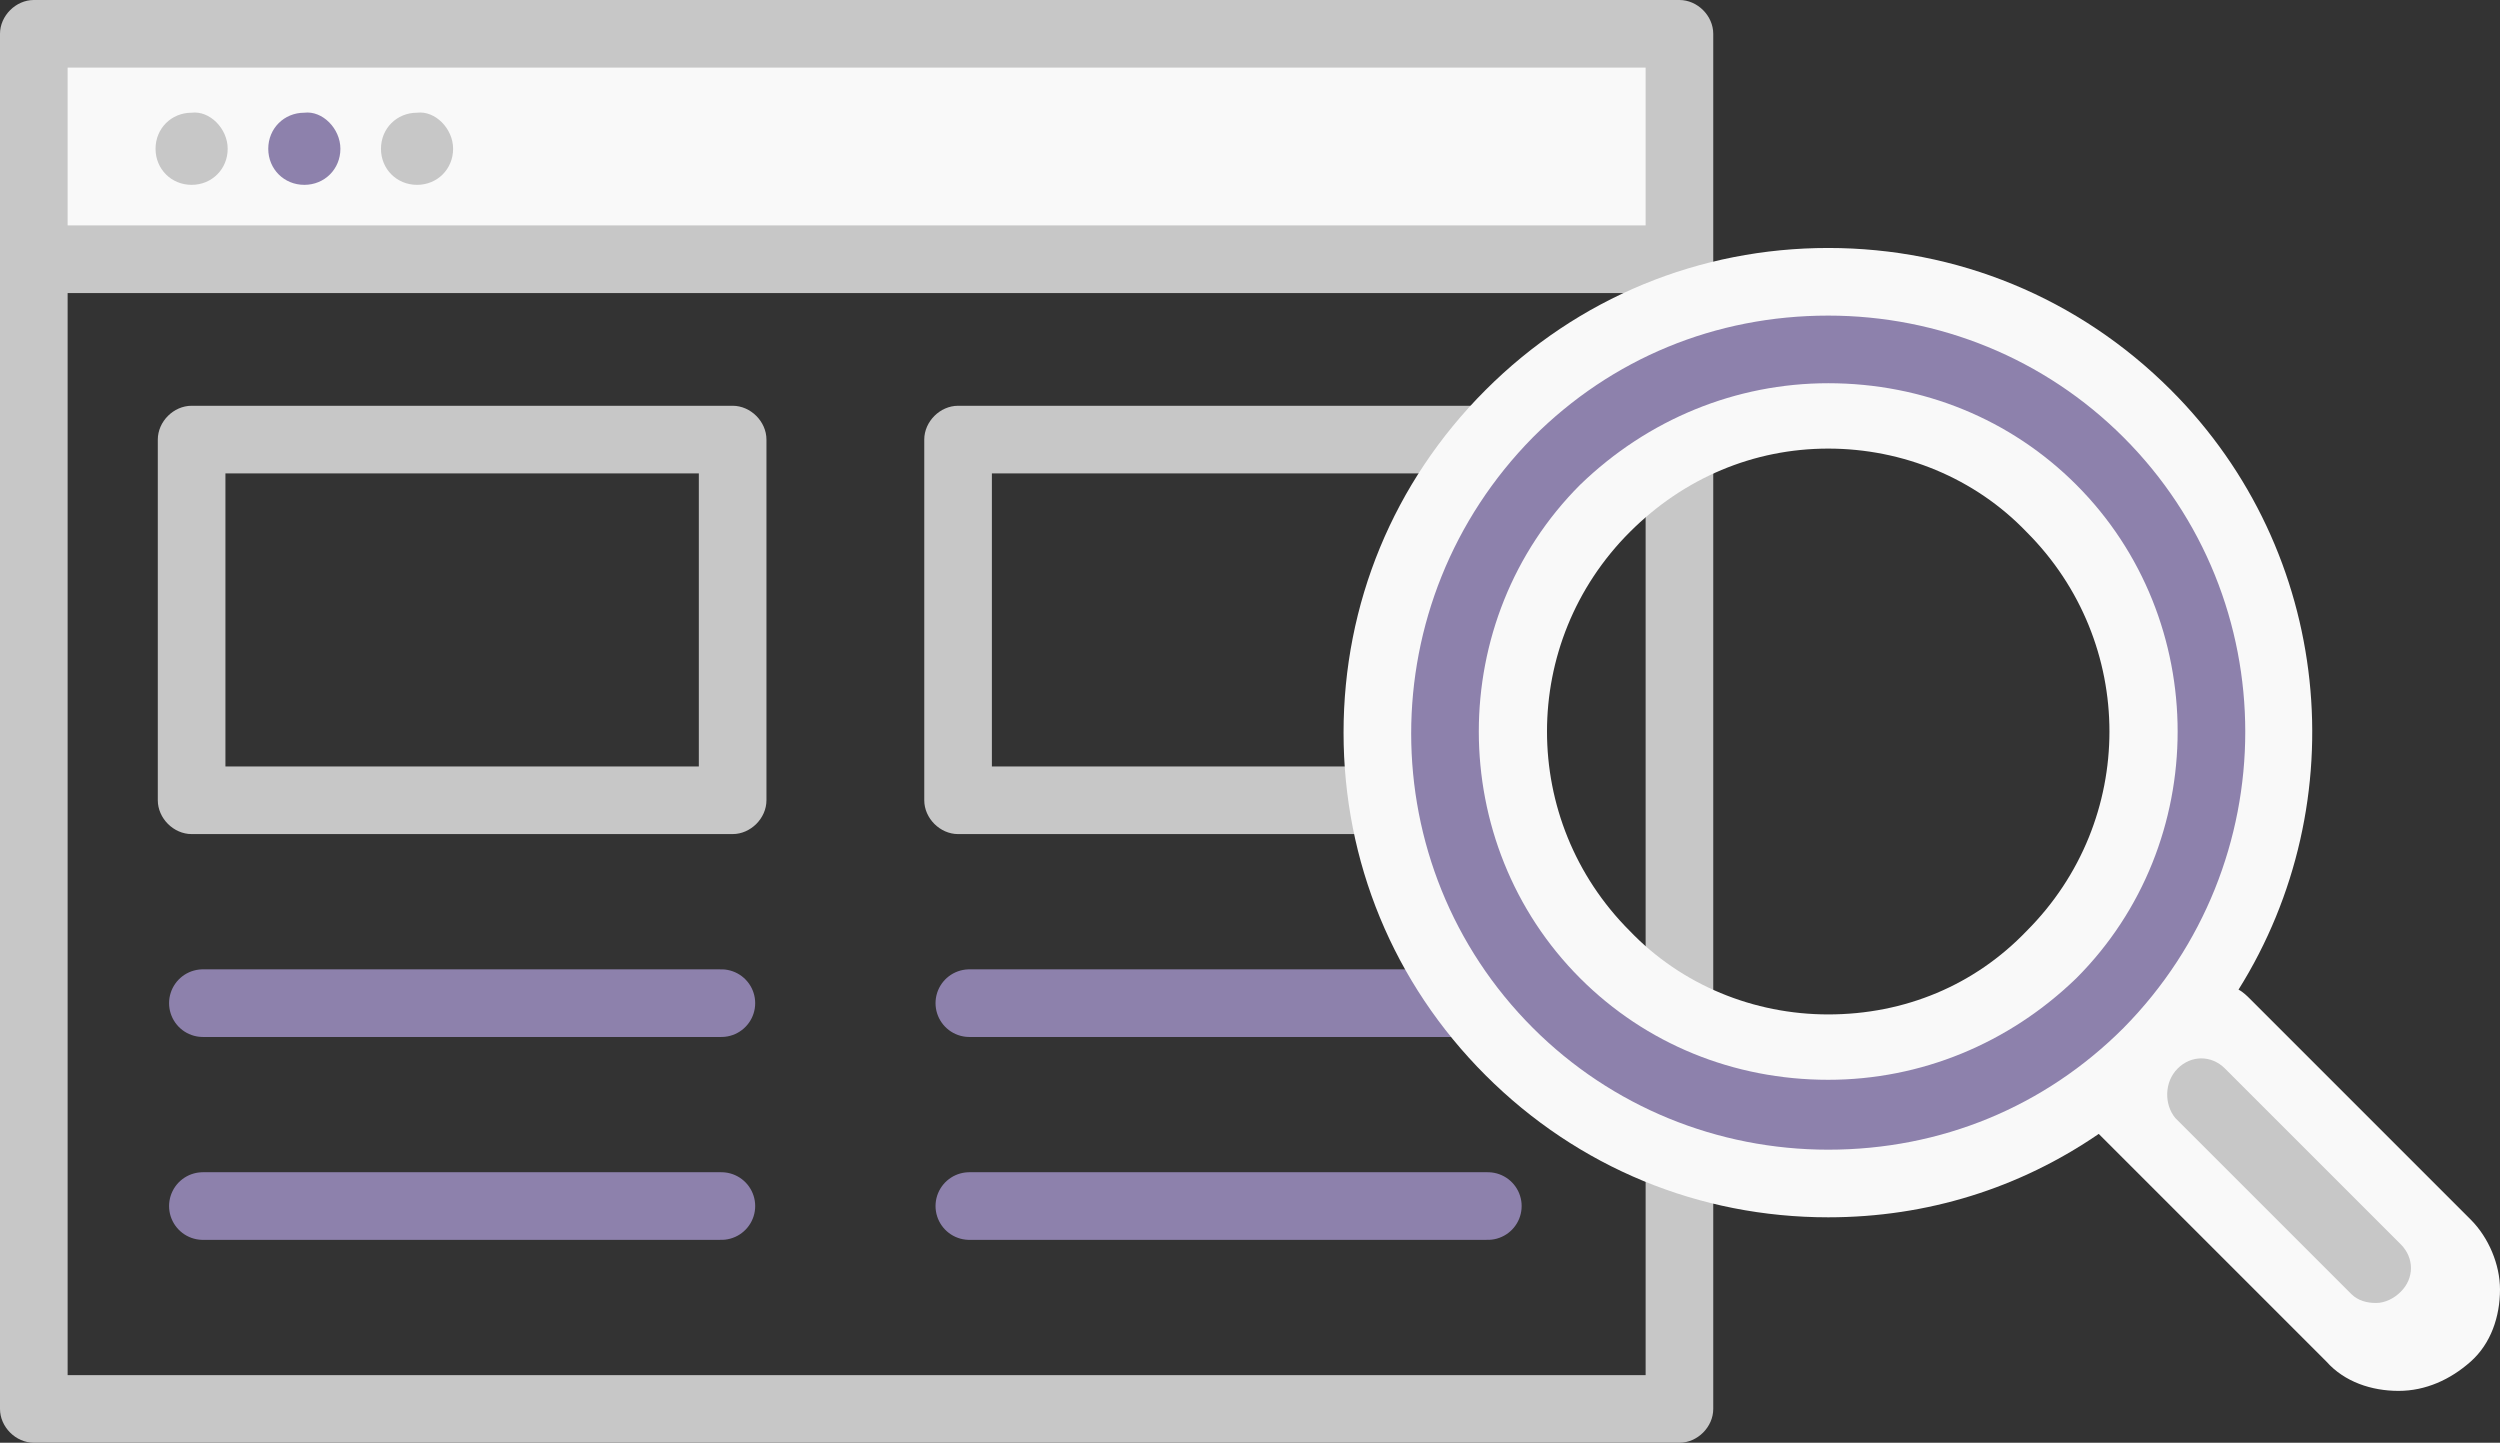 <svg version="1.1" id="Layer_1" xmlns="http://www.w3.org/2000/svg" x="0" y="0" viewBox="0 0 110.9 64" xml:space="preserve"><rect x="0" y="0" width="110.9" height="64" fill="#333333" stroke="none"/><style>.st0{fill:#f9f9f9}.st1{fill:#c7c7c7}.st2{fill:#8d81ac}</style><path class="st0" d="M1.5 1.5H74v10H1.5z"/><path class="st1" d="M10.1 6.6c0 .9-.7 1.6-1.6 1.6-.9 0-1.6-.7-1.6-1.6 0-.9.7-1.6 1.6-1.6.8-.1 1.6.7 1.6 1.6z"/><path class="st2" d="M15.1 6.6c0 .9-.7 1.6-1.6 1.6-.9 0-1.6-.7-1.6-1.6 0-.9.7-1.6 1.6-1.6.8-.1 1.6.7 1.6 1.6z"/><path class="st1" d="M20.1 6.6c0 .9-.7 1.6-1.6 1.6-.9 0-1.6-.7-1.6-1.6 0-.9.7-1.6 1.6-1.6.8-.1 1.6.7 1.6 1.6z"/><path class="st1" d="M74.5 0h-73C.7 0 0 .7 0 1.5v61c0 .8.7 1.5 1.5 1.5h73c.8 0 1.5-.7 1.5-1.5v-61c0-.8-.7-1.5-1.5-1.5zM73 3v7H3V3h70zM3 61V13h70v48H3z"/><path class="st1" d="M32.5 18h-24c-.8 0-1.5.7-1.5 1.5v16c0 .8.7 1.5 1.5 1.5h24c.8 0 1.5-.7 1.5-1.5v-16c0-.8-.7-1.5-1.5-1.5zM31 34H10V21h21v13zm35.5-16h-24c-.8 0-1.5.7-1.5 1.5v16c0 .8.7 1.5 1.5 1.5h24c.8 0 1.5-.7 1.5-1.5v-16c0-.8-.7-1.5-1.5-1.5zM65 34H44V21h21v13z"/><path d="M9 44.5h23m-23 9h23m11-9h23m-23 9h23" fill="none" stroke="#8d81ac" stroke-width="3" stroke-linecap="round" stroke-linejoin="round" stroke-miterlimit="10"/><path class="st0" d="M109.6 54.1l-9.8-9.8c-.1-.1-.3-.3-.5-.4 5.2-8.3 4.2-19.4-3-26.6-4.1-4.1-9.5-6.3-15.2-6.3-5.7 0-11.1 2.2-15.2 6.3s-6.3 9.5-6.3 15.2c0 5.7 2.2 11.1 6.3 15.2S75.4 54 81.1 54c4.4 0 8.5-1.3 12-3.7l.3.3 9.8 9.8c.8.9 2 1.3 3.2 1.3 1.2 0 2.3-.5 3.2-1.3.9-.8 1.3-2 1.3-3.2 0-1.1-.5-2.3-1.3-3.1zM81.1 45c-3.3 0-6.5-1.3-8.8-3.7-4.9-4.9-4.9-12.8 0-17.7 2.4-2.4 5.5-3.7 8.8-3.7 3.3 0 6.5 1.3 8.8 3.7 4.9 4.9 4.9 12.8 0 17.7-2.3 2.4-5.4 3.7-8.8 3.7z"/><path class="st2" d="M81.1 51c-4.9 0-9.6-1.9-13.1-5.4-7.2-7.2-7.2-18.9 0-26.2 3.5-3.5 8.1-5.4 13.1-5.4 4.9 0 9.6 1.9 13.1 5.4 7.2 7.2 7.2 18.9 0 26.2-3.5 3.5-8.1 5.4-13.1 5.4zm0-34c-4.1 0-8 1.6-11 4.5-6 6-6 15.9 0 21.9 2.9 2.9 6.8 4.5 11 4.5 4.1 0 8-1.6 11-4.5 6-6 6-15.9 0-21.9-2.9-2.9-6.8-4.5-11-4.5z"/><path class="st1" d="M105.4 57.8c-.4 0-.8-.1-1.1-.4l-7.8-7.8c-.5-.6-.5-1.6.1-2.2.6-.6 1.5-.6 2.1 0l7.8 7.8c.6.6.6 1.5 0 2.1-.3.3-.7.5-1.1.5z"/></svg>